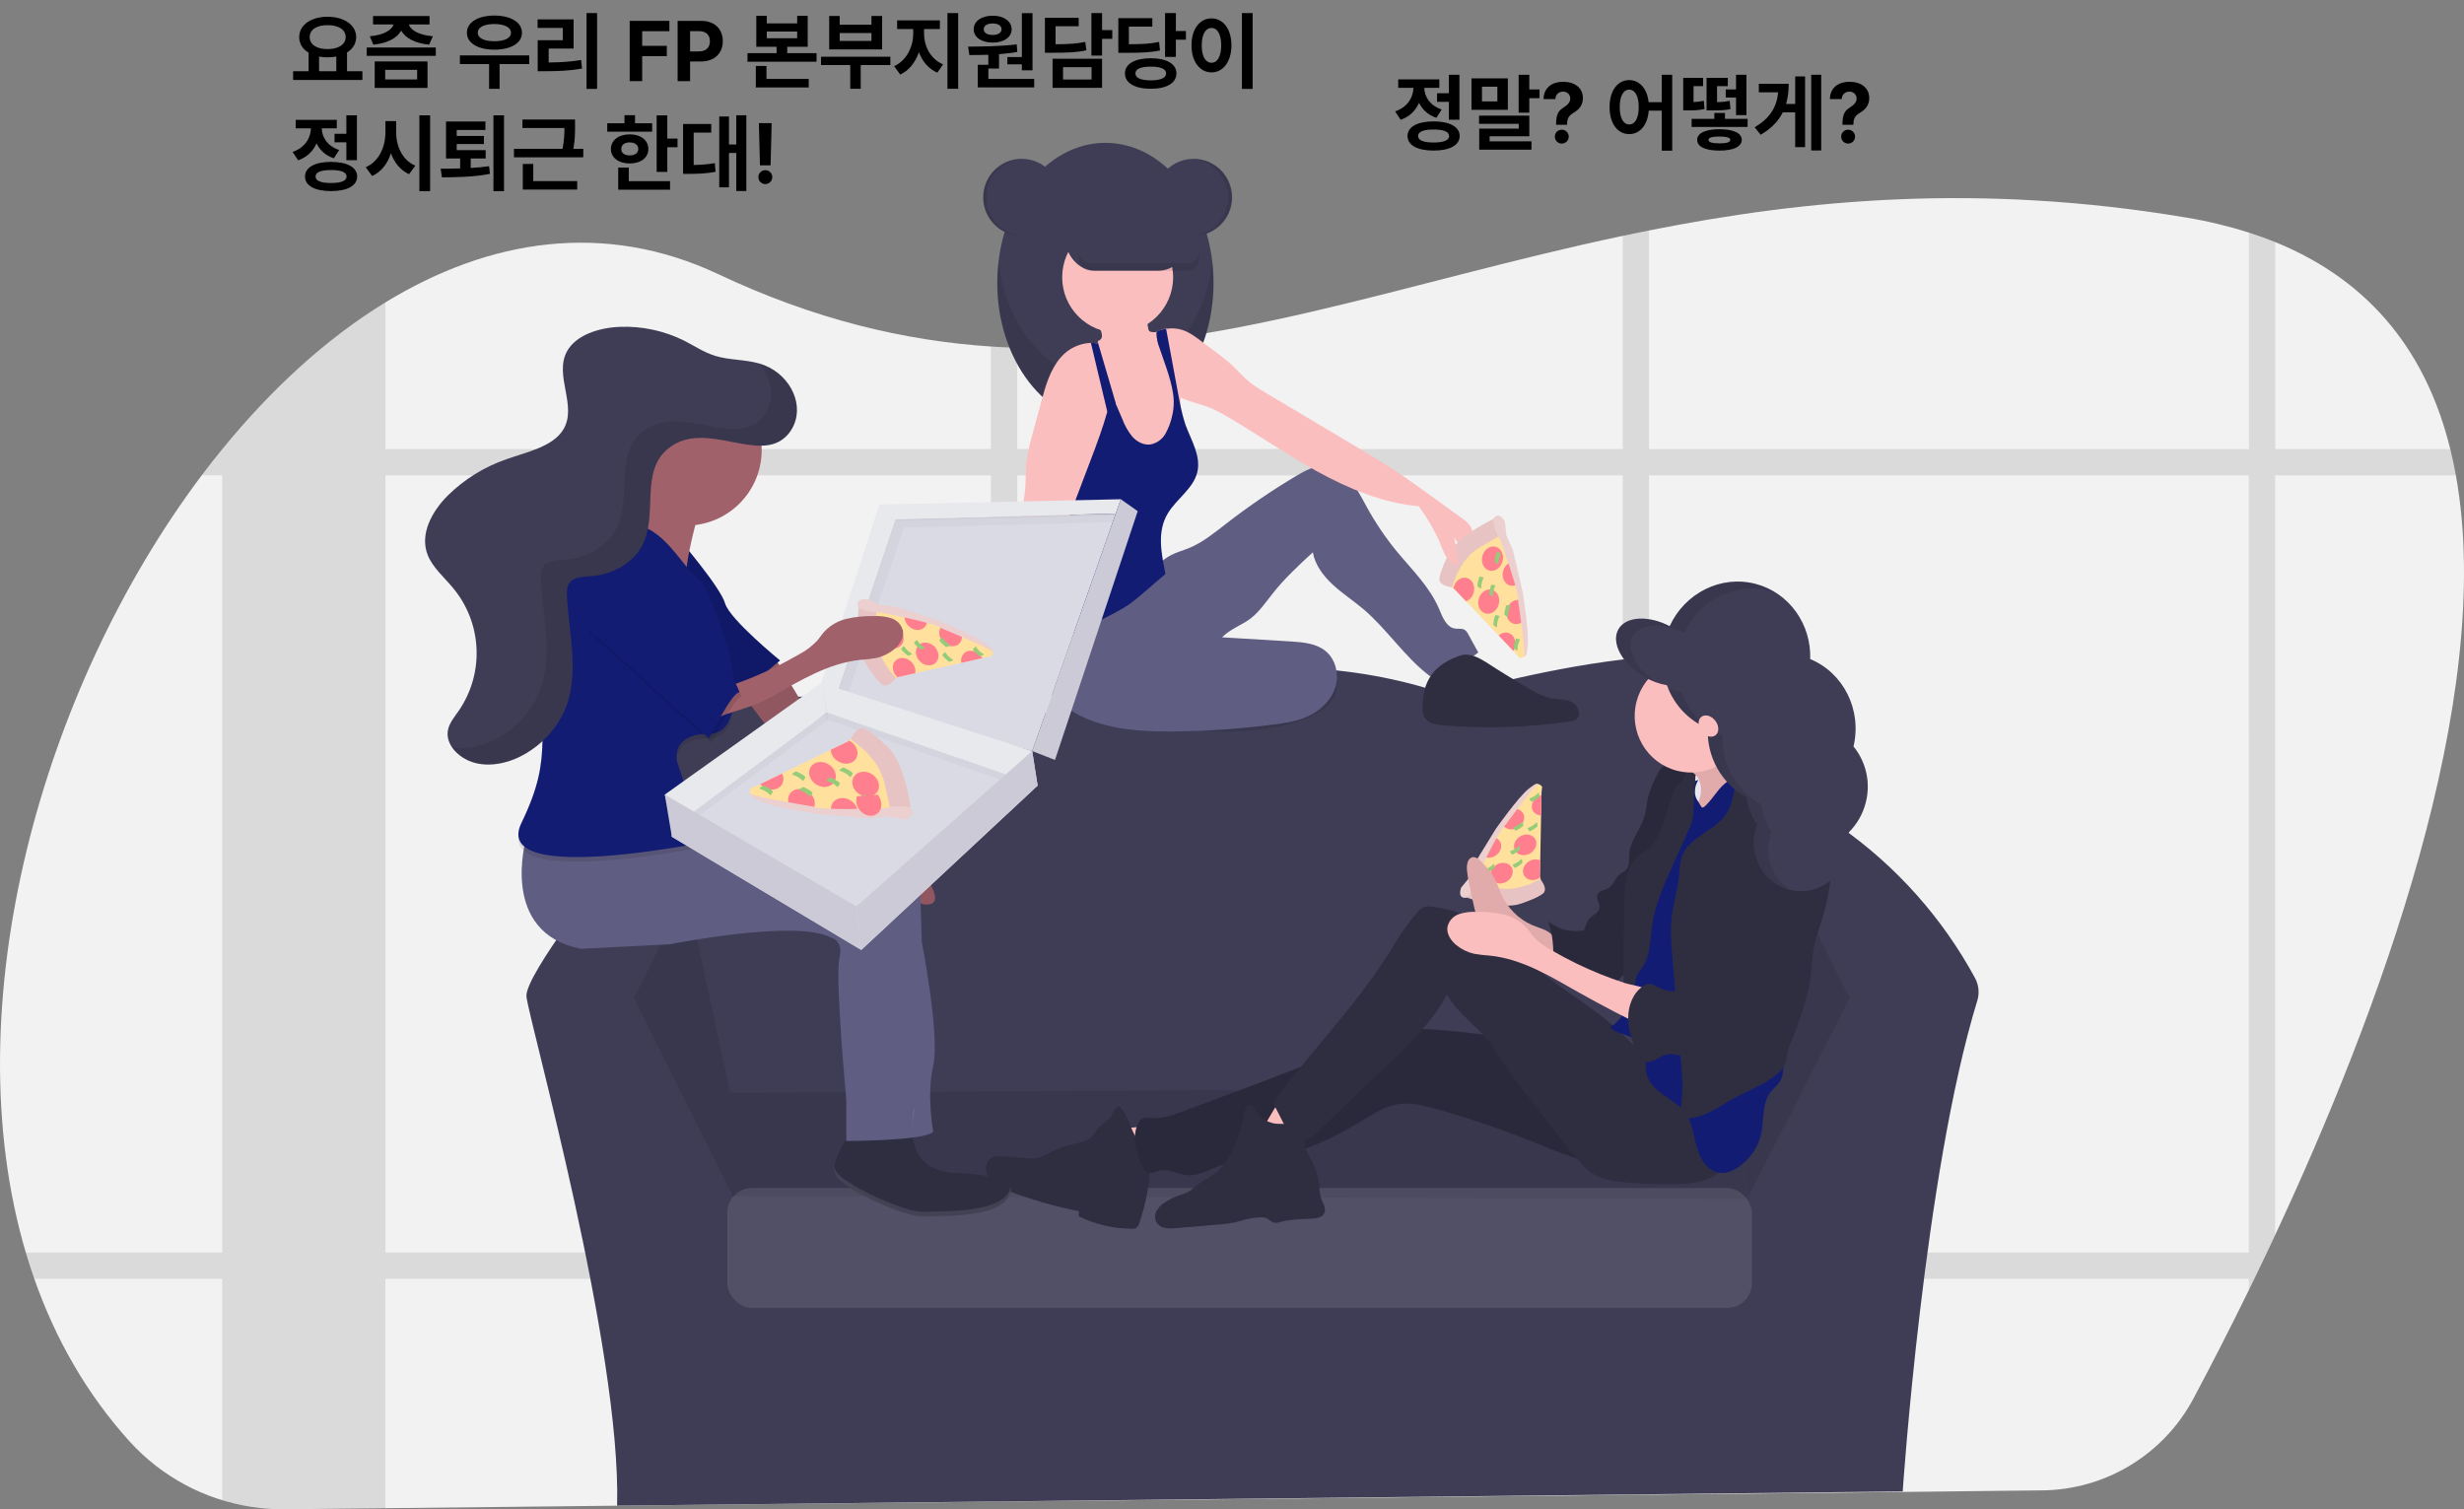 <?xml version="1.0" encoding="UTF-8"?><svg id="_이어_2" xmlns="http://www.w3.org/2000/svg" viewBox="0 0 1041.28 637.87"><rect x="0" y="0" width="1041.28" height="637.87" fill="#808080" stroke="none"/><defs><style>.cls-1{fill:#2f2e41;}.cls-2,.cls-3,.cls-4{fill:#fff;}.cls-5{fill:#e7c4c3;}.cls-6{fill:#eff0f4;}.cls-7{fill:#ff7f8e;}.cls-8{fill:#3f3d56;}.cls-9{fill:#fbbebe;}.cls-10{fill:#121c72;}.cls-11{fill:#94cc79;}.cls-12{fill:#ffe09c;}.cls-13{fill:#dadae5;}.cls-3,.cls-14,.cls-15,.cls-4{isolation:isolate;}.cls-3,.cls-16,.cls-15{opacity:.1;}.cls-17{fill:#cccad6;}.cls-14{opacity:.03;}.cls-18{fill:#605d82;}.cls-19{fill:#e8e8f0;}.cls-20{fill:none;}.cls-21{fill:#a0616a;}.cls-22{fill:#f2f2f2;}.cls-4{opacity:.2;}</style></defs><g id="_이어_1-2"><path class="cls-22" d="M961.47,521.9c-1.16,2.5-2.32,4.97-3.47,7.4-1.8,3.78-3.58,7.49-5.33,11.12-.78,1.61-1.56,3.19-2.32,4.77-8.6,17.57-16.63,33.11-23.45,45.89-12.6,23.6-37.06,38.45-63.81,38.73l-151.65,1.65h-1.6l-13,.14-11.12,.12-34.07,.39h-1.38l-17.36,.19h-.53l-107,1.16-95.51,1-11.11,.12-69,.75h-.11l-44.75,.48h-.48l-141.5,1.53-42.33,.46c-3.6,.04-7.21-.14-10.79-.54h0c-1.22-.14-2.44-.3-3.65-.49-19.74-3.05-37.84-12.77-51.29-27.54-18.21-20.12-31.46-43.42-40.36-68.81-1.29-3.66-2.49-7.37-3.6-11.12-30.81-104.19,6.75-238.55,74.35-328.44,2.83-3.76,5.71-7.43,8.64-11l.07-.08c20.79-25.52,44.1-46.84,68.93-62,44-26.91,92.75-34.49,140.7-11.9,40.57,19.12,78.45,28.11,115.17,30.55,3.71,.24,7.42,.42,11.11,.53,84.23,2.65,163.17-27.7,255.87-47.29,3.69-.78,7.39-1.55,11.12-2.28,66.13-13.16,139.49-20.1,226.73-5.51,9.06,1.48,18.01,3.62,26.76,6.4,3.85,1.24,7.55,2.57,11.12,4,41.64,16.94,64.35,48.24,74,87.46,.91,3.64,1.7,7.34,2.37,11.11,17.11,94.34-33,228.16-76.37,321.05Z"/><path class="cls-15" d="M497.01,529.3c-.4,3.74-1.03,7.45-1.87,11.12h93.7v-11.12h-91.83Zm-78.25,62.81l11.11-.09v-27.47c-3.81-.17-7.52-.34-11.11-.52v28.08Zm-232.92-62.81v11.12h198.5v-11.12H185.84ZM1035.52,189.75h-74V102.29c-3.57-1.45-7.27-2.79-11.12-4v91.5h-253.54V97.36c-3.73,.73-7.43,1.5-11.12,2.28v90.11h-255.87v-42.82c-3.69-.11-7.4-.29-11.11-.53v43.35H162.89v-62c-24.83,15.16-48.14,36.48-68.93,62h-.07v.08c-2.93,3.6-5.81,7.27-8.64,11h8.64v328.47H10.89c1.11,3.75,2.31,7.46,3.6,11.12H93.88v93.62c3.99,1.22,8.07,2.15,12.2,2.79,1.21,.19,2.43,.35,3.65,.49h0c3.58,.4,7.19,.58,10.79,.54l42.33-.46v-97h255.91v94.21l11.11-.12v-94.07h255.87v91.31l11.12-.12v-91.19h253.49v4.77c.76-1.58,1.54-3.16,2.32-4.77,1.75-3.63,3.53-7.33,5.33-11.12,1.15-2.43,2.31-4.9,3.47-7.4V200.9h76.42c-.67-3.79-1.46-7.51-2.37-11.15ZM162.89,529.3V200.86h255.87v328.44H162.89Zm267,0V200.86h255.85v328.44h-255.85Zm520.48,0h-253.51V200.86h253.49l.02,328.44Z"/><path class="cls-8" d="M834.72,413.44c-13.86-25.59-33.49-47.59-57.35-64.25-1.71-1.18-3.67-1.92-5.73-2.16,2.81-18.48,2.22-38.9-8.21-54.3-24.75-36.54-150.85,1.17-150.85,1.17-88.39-30.64-165,8.25-165,8.25,0,0-97.82-15.32-142.6-3.53-21.12,5.56-26.25,27.1-25.77,48.32h-.07c-3.79,0-7.38,1.72-9.75,4.68-11.91,14.88-47.89,60.71-46.91,69.56,1.18,10.61,40.07,148.49,38.31,215.08l543.29-6s9-134,31.51-207.35c.98-3.15,.66-6.55-.87-9.47Z"/><polygon class="cls-15" points="267.87 421.78 290.26 376.99 309.11 464.2 309.33 504.68 267.87 421.78"/><polygon class="cls-15" points="781.69 421.78 759.3 376.99 733.33 459.68 738.33 506.68 781.69 421.78"/><polygon class="cls-8" points="307.47 461.82 733.37 459.49 738.09 506.63 309.11 505.45 307.47 461.82"/><polygon class="cls-15" points="307.47 461.82 733.37 459.49 738.09 506.63 309.11 505.45 307.47 461.82"/><rect class="cls-3" x="307.33" y="502.04" width="433" height="50.68" rx="10.47" ry="10.47"/><path class="cls-12" d="M651.72,332.5s-1.44-2-3.14-.92c-.81,.53-4.62,5.33-8.36,10.21-1.84,2.39-3.67,4.8-5.12,6.72-1.79,2.36-3,4-3,4l-.72,1.35-4.37,8.17-4.11,7.68-1,3.62,13.88,4.72,15.8-4.31-.68-2.93-.12-.5,.13-6.74,.36-19,.17-8.55v-1l.28-2.52Z"/><path class="cls-5" d="M619.94,379.34s15,5.35,22.69,2.55c0,0,6.65-2.12,9.27-4.17,0,0,2.79-1.46-1-6.22,0,0-9.71,5.95-18.9,3.61l-9.19-2.35-2.87,6.58Z"/><ellipse class="cls-7" cx="634.57" cy="368.98" rx="4.91" ry="4.16" transform="translate(-99.48 371.46) rotate(-30.37)"/><ellipse class="cls-7" cx="644.54" cy="357.02" rx="4.91" ry="4.16" transform="translate(-92.06 374.86) rotate(-30.37)"/><path class="cls-7" d="M650.9,363.57c-1.53-.64-3.27-.5-4.68,.37-2.34,1.37-3.3,4.09-2.13,6.07s4,2.48,6.33,1.11c.16-.1,.32-.2,.47-.31l-.12-.5,.13-6.74Z"/><path class="cls-7" d="M633.93,355.64c-.56-.93-1.49-1.58-2.56-1.78l-4.37,8.17c1.55,.7,3.35,.58,4.8-.32,2.34-1.37,3.29-4.09,2.13-6.07Z"/><path class="cls-7" d="M643.65,343.67c-.73-1.17-2.02-1.89-3.41-1.88-1.84,2.39-3.67,4.8-5.12,6.72l.06,.12c1.16,2,4,2.47,6.34,1.1s3.27-4.08,2.13-6.06Z"/><path class="cls-7" d="M651.43,336.01c-.52,.13-1.01,.33-1.47,.6-2.34,1.37-3.29,4.09-2.13,6.07,.74,1.18,2.04,1.89,3.43,1.88l.17-8.55Z"/><path class="cls-11" d="M628.14,368.8l-.8-1.35c1.2-.36,2.3-.97,3.24-1.8,.06-.06,.11-.13,.16-.19,1-1.26,.79,1.36,.79,1.36,0,0-2.46,2.09-3.39,1.98Z"/><path class="cls-11" d="M639.94,366.71l-.8-1.36c1.2-.36,2.3-.97,3.24-1.8,0-.06,.11-.12,.16-.19,1-1.25,.79,1.36,.79,1.36,0,0-2.46,2.1-3.39,1.99Z"/><path class="cls-11" d="M638.86,361.11l-.8-1.36c1.2-.36,2.3-.97,3.24-1.79,.05-.07,.11-.13,.16-.19,1-1.26,.79,1.35,.79,1.35,0,0-2.46,2.08-3.39,1.99Z"/><path class="cls-11" d="M640.29,351.01l-.8-1.36c1.2-.36,2.3-.97,3.24-1.8,0-.06,.11-.12,.16-.19,1-1.26,.79,1.36,.79,1.36,0,0-2.46,2.09-3.39,1.99Z"/><path class="cls-11" d="M647.06,338.79l-.79-1.36c1.19-.36,2.3-.97,3.23-1.8,.06-.06,.11-.12,.16-.19,1-1.25,.8,1.36,.8,1.36,0,0-2.47,2.09-3.4,1.99Z"/><path class="cls-11" d="M646.3,351.26l-.8-1.36c1.2-.35,2.3-.97,3.24-1.79,0-.07,.11-.13,.16-.19,1-1.26,.79,1.35,.79,1.35,0,0-2.46,2.1-3.39,1.99Z"/><path class="cls-5" d="M617.48,375.11s-1.92,5,2.46,4.2c1.95-2.26,3.28-4.98,3.87-7.91,0,0,9.47-20.75,12.27-22.65,0,0,12.34-16.87,13.67-17.12,0,0,.43-1.64-3.88,1.83s-13.75,16.83-13.75,16.83l-9,14.67-2.12,5.85-3.52,4.3Z"/><path class="cls-4" d="M617.48,375.11s-1.92,5,2.46,4.2c1.95-2.26,3.28-4.98,3.87-7.91,0,0,9.47-20.75,12.27-22.65,0,0,12.34-16.87,13.67-17.12,0,0,.43-1.64-3.88,1.83s-13.75,16.83-13.75,16.83l-9,14.67-2.12,5.85-3.52,4.3Z"/><path class="cls-9" d="M468.73,476.68c1.65,5.42,3.68,10.72,6.08,15.86,6.89-1.44,13.66-3.37,20.27-5.78,.21-.07-3.79-5.3-4.21-5.73-1.63-1.8-3.57-3.29-5.73-4.4-2.11-.92-4.71-.22-7-.1-3.12,.16-6.26,.21-9.41,.15Z"/><path class="cls-1" d="M485.18,484.89c-3.44-1.08-5.54-4.55-6.94-7.89s-2.53-7-5.19-9.44c-1.03,.16-1.91,.82-2.34,1.76-.42,.94-.88,1.85-1.39,2.74-1.1,1.6-3,2.38-4.45,3.74s-2.26,3.43-3.77,4.8c-1.9,1.72-4.58,2.15-7.07,2.72-3.86,.88-7.58,2.25-11.08,4.1-1.29,.78-2.66,1.39-4.1,1.84-1.58,.31-3.2,.36-4.8,.16l-11-.78c-.98-.13-1.97-.09-2.94,.12-2.29,.83-3.72,3.11-3.5,5.53,.29,2.37,1.55,4.52,3.48,5.93,1.92,1.37,4.04,2.43,6.28,3.17,9.6,3.63,19.48,6.45,29.54,8.44v2.18c7,3.45,14.69,5.24,22.49,5.24,.58,.04,1.15-.06,1.68-.29,.72-.52,1.23-1.29,1.42-2.16,2.65-7.75,4.19-15.82,4.59-24,.2-2.07,.04-4.16-.47-6.17-.6-2,1.46-1.15-.45-1.93"/><path class="cls-1" d="M696.5,443.35c-32.67,2-65-7.61-97.66-8.63-4.07-.26-8.15,0-12.15,.78-4.2,.94-8.12,2.84-12,4.66-17.55,8.16-35.69,14.92-53.82,21.67l-20.82,7.76c-4.16,1.55-8.47,3.12-12.9,2.85-2-.12-4.43-.42-5.54,1.23-3.39,5-1.79,12.39,.45,18,.72,1.82,2,3.8,3.9,4,1.37,.14,2.65-.65,4-1,3.79-1,7.57,1.54,11.47,1.95,4.82,.51,9.29-2.23,13.84-3.91,7.54-2.79,15.79-2.7,23.72-4,13.3-2.22,25.62-8.39,37.14-15.42,4.38-2.68,8.82-5.55,13.86-6.53,5.79-1.13,11.74,.36,17.43,2,13.54,3.83,26.87,8.37,39.94,13.6,6.88,2.76,13.72,5.71,20.88,7.62,15.49,4.07,31.87,3.12,46.78-2.73,5.22-2.07,10.91-5.72,11.21-11.36,.17-3.22-2.33-6-4-8.8-1.06-1.77-2.13-3.53-3.3-5.23-5.67-8.26-12.51-19.1-22.43-18.51Z"/><path class="cls-15" d="M696.5,443.35c-32.67,2-65-7.61-97.66-8.63-4.07-.26-8.15,0-12.15,.78-4.2,.94-8.12,2.84-12,4.66-17.55,8.16-35.69,14.92-53.82,21.67l-20.82,7.76c-4.16,1.55-8.47,3.12-12.9,2.85-2-.12-4.43-.42-5.54,1.23-3.39,5-1.79,12.39,.45,18,.72,1.82,2,3.8,3.9,4,1.37,.14,2.65-.65,4-1,3.79-1,7.57,1.54,11.47,1.95,4.82,.51,9.29-2.23,13.84-3.91,7.54-2.79,15.79-2.7,23.72-4,13.3-2.22,25.62-8.39,37.14-15.42,4.38-2.68,8.82-5.55,13.86-6.53,5.79-1.13,11.74,.36,17.43,2,13.54,3.83,26.87,8.37,39.94,13.6,6.88,2.76,13.72,5.71,20.88,7.62,15.49,4.07,31.87,3.12,46.78-2.73,5.22-2.07,10.91-5.72,11.21-11.36,.17-3.22-2.33-6-4-8.8-1.06-1.77-2.13-3.53-3.3-5.23-5.67-8.26-12.51-19.1-22.43-18.51Z"/><path class="cls-9" d="M531.45,478.27c5.11,1.74,10.27,3.34,15.48,4.81,2.91-4.78,8.36-8.11,9.6-13.57,.2-.47-.01-1.02-.49-1.22-.03-.01-.07-.03-.1-.04-3.72-2.06-7.86-3.28-12.11-3.55-3.36-.21-4.89,3.29-6.42,5.76-.61,.99-4.59,8.28-5.96,7.81Z"/><path class="cls-1" d="M538.65,474.78c-3.09-.52-5.81-2.31-7.52-4.94-.72-1.26-1.49-3-2.93-2.87s-2,1.69-2.26,3c-.97,4.96-2.38,9.82-4.21,14.53-1.84,4.72-4.96,8.83-9,11.88-1.9,1.31-4,2.3-5.86,3.68-1.67,1.23-3.12,2.79-5,3.74-1.23,.57-2.5,1.04-3.8,1.42-1.91,.67-3.73,1.56-5.44,2.65-1.5,.87-2.77,2.08-3.7,3.54-.96,1.5-1.07,3.39-.31,5,.8,1.31,2.12,2.21,3.63,2.48,1.49,.26,3.01,.3,4.51,.12,5.95-.44,11.9-1,17.85-1.5,2.51-.15,5.01-.49,7.48-1,1.31-.32,2.58-.73,3.88-1.07,2.23-.57,4.5-.91,6.8-1,.67-.05,1.35,0,2,.18,1.38,.45,2.35,1.82,3.78,2.1,.91,.09,1.83-.04,2.69-.36,4.28-1.17,8.79-1.14,13.22-1.38,2-.1,4.24-.47,5.14-2.22,1.12-2.18-.74-4.62-1.47-7-.37-1.5-.58-3.03-.62-4.57-.34-3.8-1.45-7.5-3.28-10.85-1.51-2.78-3.58-5.86-2.52-8.85,.36-1,1.08-2,1-3-.34-4.79-11.35-3.14-14.06-3.71Z"/><path class="cls-9" d="M647.51,390.94c-5.78-2.55-10.41-7.16-13-12.93-.55-1.24-1-2.53-1.52-3.78-1.72-4.16-4.38-7.86-7.78-10.81-.74-.81-1.79-1.25-2.89-1.22-1.06,.32-1.87,1.19-2.12,2.28-.3,1.14-.37,2.32-.22,3.49,.29,2.75,.77,5.47,1.42,8.16l1.58,7.21c.19,1.11,.53,2.19,1,3.22,.68,1.22,1.58,2.29,2.65,3.18,1.45,1.34,2.92,2.63,4.41,3.89,2.08,1.99,4.78,3.19,7.65,3.4,6.48,1.2,13.08,2.94,18.56,7.17-.07,0,0-4.84-.12-5.39-.25-1.45-.45-2.89-1.39-3.87-2.15-2.2-5.64-2.83-8.23-4Z"/><path class="cls-15" d="M647.51,390.94c-5.78-2.55-10.41-7.16-13-12.93-.55-1.24-1-2.53-1.52-3.78-1.72-4.16-4.38-7.86-7.78-10.81-.74-.81-1.79-1.25-2.89-1.22-1.06,.32-1.87,1.19-2.12,2.28-.3,1.14-.37,2.32-.22,3.49,.29,2.75,.77,5.47,1.42,8.16l1.58,7.21c.19,1.11,.53,2.19,1,3.22,.68,1.22,1.58,2.29,2.65,3.18,1.45,1.34,2.92,2.63,4.41,3.89,2.08,1.99,4.78,3.19,7.65,3.4,6.48,1.2,13.08,2.94,18.56,7.17-.07,0,0-4.84-.12-5.39-.25-1.45-.45-2.89-1.39-3.87-2.15-2.2-5.64-2.83-8.23-4Z"/><ellipse class="cls-1" cx="714.04" cy="327.74" rx="7.95" ry="7.99"/><path class="cls-1" d="M709.12,322.91c-2.15-.24-4.55-.41-6.28,.91-.92,.81-1.65,1.8-2.15,2.92-1.78,3.06-3.17,6.33-4.13,9.73-.71,2.92-.83,6-1.71,8.84-1.63,5.32-5.8,9.81-6.28,15.36-.21,2.48,.21,5.39-1.61,7.09-.44,.37-.92,.71-1.42,1-1.26,.84-2.32,1.94-3.13,3.22-.55,1.15-1.3,2.19-2.22,3.07-1.62,1.2-4.3,1.07-5.1,2.93s1.26,4,.78,6c-.39,1.64-2.22,2.39-3.48,3.51-1.62,1.43-2.36,3.58-3,5.64-5.38,1.02-10.93-.37-15.2-3.79,2.21,5.46,2.26,11.49,2.36,17.39,0,1.91,0,4.06-1.4,5.39,6.33,.14,12.5,1.85,18.67,3.25,2.7,.61,5.63,1.14,8.14,0,1.42-.76,2.68-1.78,3.73-3,3.36-3.41,6.88-7.12,7.7-11.85,.46-2.64,0-5.36,.14-8,.31-3.32,.98-6.59,2-9.76,1.78-6.58,2.97-13.29,3.57-20.08,.36-4.18,4-7.55,5.88-11.3,3.6-7.06,7.27-14.42,7.54-22.35,.13-2.62-.77-5.83-3.4-6.12Z"/><path class="cls-15" d="M709.12,322.91c-2.15-.24-4.55-.41-6.28,.91-.92,.81-1.65,1.8-2.15,2.92-1.78,3.06-3.17,6.33-4.13,9.73-.71,2.92-.83,6-1.71,8.84-1.63,5.32-5.8,9.81-6.28,15.36-.21,2.48,.21,5.39-1.61,7.09-.44,.37-.92,.71-1.42,1-1.26,.84-2.32,1.94-3.13,3.22-.55,1.15-1.3,2.19-2.22,3.07-1.62,1.2-4.3,1.07-5.1,2.93s1.26,4,.78,6c-.39,1.64-2.22,2.39-3.48,3.51-1.62,1.43-2.36,3.58-3,5.64-5.38,1.02-10.93-.37-15.2-3.79,2.21,5.46,2.26,11.49,2.36,17.39,0,1.91,0,4.06-1.4,5.39,6.33,.14,12.5,1.85,18.67,3.25,2.7,.61,5.63,1.14,8.14,0,1.42-.76,2.68-1.78,3.73-3,3.36-3.41,6.88-7.12,7.7-11.85,.46-2.64,0-5.36,.14-8,.31-3.32,.98-6.59,2-9.76,1.78-6.58,2.97-13.29,3.57-20.08,.36-4.18,4-7.55,5.88-11.3,3.6-7.06,7.27-14.42,7.54-22.35,.13-2.62-.77-5.83-3.4-6.12Z"/><path class="cls-1" d="M701.65,450.23c-6.8-3.24-11.78-9.27-17.28-14.44-10.5-9.86-23.35-16.84-34.39-26.09-7.32-6.12-13.86-13.26-21.9-18.39-7.08-4.5-15.09-7.3-23.43-8.2-.96-.17-1.94-.12-2.87,.14-1.05,.47-1.97,1.19-2.67,2.11-3.56,4.02-6.73,8.37-9.46,13-14,23.75-33.88,43.75-50.35,65.82-1.08,1.09-1.16,2.81-.2,4l3.35,6.56c1.87,3.68,4.88,8,8.92,7.23,1.85-.34,3.32-1.7,4.68-3l15-14.37,15.77-15.08c9.24-8.83,18.63-17.87,24.66-29.16,4.7,8.16,13.06,13.5,18.79,21,2.18,2.84,4,6,5.9,9,3.12,4.82,6.67,9.35,10.21,13.87l18.09,23.09c2.46,3.14,5,6.36,8.37,8.49,4.29,2.71,9.5,3.43,14.54,3.88,6.8,.61,13.62,.85,20.44,.74,5.2-.09,10.56-.43,15.23-2.74s8.5-7,8.26-12.28c-.29-2.71-1.18-5.33-2.61-7.65-6.42-11.9-14.87-21.75-27.05-27.53Z"/><ellipse class="cls-19" cx="718.93" cy="333.27" rx="6.11" ry="6.15"/><path class="cls-9" d="M717.58,328.65c1.37,2.74,1.61,5.91,.67,8.82-.95,2.87-2.27,5.61-3.93,8.14-1.43,2.61-3.14,5.05-5.11,7.29,9.43,.46,18.58-3.24,26.9-7.73,6.7-3.6,13.38-8.06,17-14.8-2.15,.52-4.42,.1-6.25-1.15-1.8-1.25-3.4-2.76-4.78-4.46l-4.74-5.33c-1.11-1.16-2.09-2.44-2.91-3.82-1.03-1.89-1.46-4.04-1.25-6.18-1.88,1.97-3.99,3.72-6.27,5.2-3.38,2.2-7.11,3.8-10.5,6-1.2,.77-3.88,2-3.19,3.59s3.43,2.75,4.36,4.43Z"/><path class="cls-15" d="M717.58,328.65c1.37,2.74,1.61,5.91,.67,8.82-.95,2.87-2.27,5.61-3.93,8.14-1.43,2.61-3.14,5.05-5.11,7.29,9.43,.46,18.58-3.24,26.9-7.73,6.7-3.6,13.38-8.06,17-14.8-2.15,.52-4.42,.1-6.25-1.15-1.8-1.25-3.4-2.76-4.78-4.46l-4.74-5.33c-1.11-1.16-2.09-2.44-2.91-3.82-1.03-1.89-1.46-4.04-1.25-6.18-1.88,1.97-3.99,3.72-6.27,5.2-3.38,2.2-7.11,3.8-10.5,6-1.2,.77-3.88,2-3.19,3.59s3.43,2.75,4.36,4.43Z"/><path class="cls-10" d="M717.71,329.58c-1.77,3-2.15,6.5,0,9.22,.27,.34,1.26,2.44,1.69,2.46,.42-.04,.8-.24,1.08-.55,2.29-2.09,4-4.76,6-7.13s4.55-4.52,7.61-5c3.69-.57,7.26,1.38,10.49,3.27,1.4,.68,2.63,1.69,3.58,2.93,.68,1.23,1.08,2.6,1.18,4,1.11,8.41,1.09,16.93,1.06,25.41,0,6.14,0,12.31-1.2,18.33-.6,3.12-1.5,6.17-1.93,9.31-.31,2.77-.43,5.56-.37,8.35v11.68c-.08,2.14,.07,4.29,.45,6.4,.55,2.56,1.76,4.92,2.57,7.41,.84,2.86,1.41,5.79,1.71,8.76l1.6,12.09c.5,3.81,.87,8-1.43,11-1,1.38-2.41,2.49-3.46,3.87-4,5.14-2.69,12.49-4.34,18.78-1.3,4.6-3.97,8.7-7.66,11.75-2.83,2.4-6.48,4.28-10.11,3.61-4.91-.91-7.86-6-9.2-10.87s-1.82-10.1-4.72-14.18c-2.37-3.34-6-5.44-9.36-7.82s-6.56-5.45-7.28-9.49c-.32-1.76-.12-3.57-.31-5.35-.53-4.6-3.53-8.53-7.82-10.27-2.51-1-5.61-1.33-7-3.63,3.66-2.06,6.08-5.87,7.36-9.88s1.54-8.27,1.79-12.47l.84-14.05c.37-6.28,.54-12.5,3.31-18.14,1.23-2.53,2.77-4.89,4.06-7.38,1.7-3.5,3.16-7.12,4.35-10.83,2-5.76,4-11.52,5.8-17.35,.72-2.82,1.78-5.53,3.18-8.08,1.42-2.44,3.64-5.63,6.48-6.16Z"/><path class="cls-1" d="M686.51,420.86l3.72,.13,.79-5.61c.1-1.13,.36-2.23,.78-3.28,.62-1.11,1.33-2.15,2.14-3.13,3.66-5.17,3.39-12,4.3-18.31,1.21-8.38,4.71-16.22,8.17-23.93l7.24-16.09c1.43-2.73,2.12-5.8,2-8.88,.07-2.49,.8-11.53,.87-14,0-.92-2-.41-2.45-1.23-.9-1.79-2.14,3.06-3.83,4.12s-2.63,3-3.34,4.86c-1.56,4.05-2.51,8.31-4,12.4s-3.47,8.11-6.74,11c-1.48,1.3-3.18,2.32-4.58,3.71-4.49,4.44-4.93,11.45-5.09,17.78-.08,3.71-.84,40.46,.02,40.46Z"/><path class="cls-1" d="M740.03,322.87c-3.61,1.42-5.59,5.34-6.6,9.1s-1.43,7.78-3.37,11.15c-4.54,7.89-16.1,10.19-19.29,18.72-1,2.79-1,5.85-1.29,8.82-.58,6.11-2.59,12-3.18,18.12-.31,4.75-.2,9.51,.33,14.24l4,48.19c.59,7,.57,14.43-1.21,21.19,4.09,.79,8.35-.27,12.14-2s7.26-4.11,10.91-6.12c6.28-3.47,13.21-5.92,18.71-10.54,1-.78,1.85-1.72,2.52-2.79,1.1-1.9,1.2-4.21,1.72-6.35,.47-1.71,1.08-3.38,1.81-5,2.01-4.86,3.77-9.82,5.26-14.86,1.02-3.34,1.83-6.75,2.41-10.2,.44-2.74,.68-5.52,.92-8.29,.29-4.34,1.15-8.62,2.56-12.74,3.51-9.81,5.51-20.1,5.91-30.52,.11-1.5,0-3.02-.31-4.49-.62-1.79-1.44-3.5-2.44-5.1-1.68-3.16-2.69-6.64-4.27-9.86-3.58-7.25-9.91-12.76-16.53-17.37-3.22-2.25-7.02-4.74-10.71-3.3Z"/><path class="cls-9" d="M655.56,401.49c-2.87-1.51-5.47-3.48-7.69-5.85-1-1.18-1.84-2.51-2.87-3.67-2.6-2.77-5.97-4.7-9.68-5.52-3.68-.81-7.44-1.17-11.21-1.09-2.52-.16-5.05,.14-7.46,.9-2.45,.8-4.32,2.81-4.94,5.31-.55,3,1.41,5.91,3.76,7.84,2.19,1.79,4.76,3.04,7.52,3.65,2.25,.39,4.51,.65,6.79,.79,13.38,1.4,25.32,8.68,37,15.31,10.3,5.83,20.8,11.28,31.49,16.34,.42-3.21,.6-6.44,.53-9.67-.06-2.41-.18-6.09-2.46-7.51-2.65-1.65-7-2-10-3-6.89-2.26-13.62-4.98-20.15-8.15-3.61-1.77-7.15-3.66-10.63-5.68Z"/><ellipse class="cls-9" cx="714.67" cy="302.49" rx="23.97" ry="23.84" transform="translate(240.4 916.76) rotate(-75.27)"/><path class="cls-1" d="M746.85,350.05c-2.13,2.48-3.2,5.68-4.63,8.62-2.94,6.06-7.56,11.26-9.87,17.6-2.44,6.68-2.36,14.62-7.14,19.87-.83,.91-1.83,1.79-2.07,3-.03,.73-.12,1.47-.25,2.19-.68,1.9-3.8,2-4.38,3.94-.17,.57-.08,1.19-.29,1.75-.48,1.25-2.13,1.44-3.24,2.2-2.32,1.57-1.85,5.21-3.5,7.48-1.48,1.73-3.77,2.53-6,2.08-2.17-.44-4.25-1.22-6.18-2.31-.68-.38-1.44-.62-2.22-.69-.92,.03-1.82,.33-2.57,.87-4.4,2.8-6.47,8.35-6.44,13.59s1.83,10.28,3.67,15.18c.25,.83,.67,1.59,1.22,2.26,1.46,1.54,4,1.3,5.94,.44s3.7-2.21,5.78-2.59c3.69-.67,7.3,1.87,11,1.66,2.74-.16,5.17-1.75,7.44-3.29,3.64-2.46,7.34-5,10-8.48,1.64-2.14,2.84-4.57,4.27-6.86,1.83-2.79,3.83-5.46,6-8l13.74-16.82c1.38-1.59,2.62-3.3,3.7-5.11,1.25-2.44,2.22-5.02,2.88-7.68,1.31-4.49,2.63-9,2.85-13.69,.08-3.85-.26-7.69-1-11.47-.47-3.76-1.48-7.44-3-10.92-2.83-6.24-10.1-11.37-15.71-4.82Z"/><path class="cls-8" d="M788.41,339.35c2.23-8.33,.33-17.22-5.12-23.9,3.65-15.57-4.3-31.16-18.3-36.93,.5-14.6-8.75-28-23-31.76-14.81-3.89-30,3.93-36.39,17.83-9-4.67-18.52-4.17-21.66,1.32-3.28,5.74,1.65,14.77,11,20.16,2.95,1.72,6.17,2.92,9.53,3.53,2.92,8.25,9.18,14.88,17.25,18.26-.5,12.04,5.85,23.33,16.4,29.15,.57,4.1,2.08,8.02,4.43,11.43-.28,.72-.51,1.45-.7,2.19-2.94,11.15,3.42,22.49,14.19,25.32s21.89-3.91,24.82-15.06c.79-2.97,.92-6.08,.4-9.11,3.46-3.43,5.93-7.72,7.15-12.43Z"/><path class="cls-15" d="M690.11,268.81c3.14-5.49,12.65-6,21.66-1.32,6.37-13.9,21.58-21.73,36.39-17.83,.67,.17,1.33,.38,2,.6-2.53-1.56-5.28-2.74-8.16-3.5-14.81-3.89-30,3.93-36.39,17.83-9-4.67-18.52-4.17-21.66,1.32-3.28,5.74,1.65,14.77,11,20.16,1.75,1.01,3.6,1.85,5.52,2.5-8.94-5.46-13.56-14.16-10.36-19.76Z"/><path class="cls-15" d="M748.03,353.53c.19-.74,.42-1.47,.7-2.19-2.35-3.42-3.86-7.33-4.43-11.44-10.55-5.82-16.9-17.1-16.4-29.14-8.07-3.38-14.33-10.01-17.25-18.26-1.96-.35-3.87-.91-5.71-1.67,3.09,7.69,9.13,13.81,16.77,17-.5,12.04,5.85,23.33,16.4,29.15,.57,4.1,2.08,8.02,4.43,11.43-.28,.72-.51,1.45-.7,2.19-2.93,11.11,3.38,22.41,14.09,25.29-7.03-5.08-10.18-13.99-7.9-22.36Z"/><ellipse class="cls-9" cx="721.98" cy="306.83" rx="3.67" ry="4.91" transform="translate(-38.54 499.2) rotate(-37.22)"/><circle class="cls-8" cx="431.79" cy="83.41" r="16.29"/><ellipse class="cls-8" cx="467.14" cy="119.56" rx="45.69" ry="59.2"/><path class="cls-15" d="M467.14,160.88c-22.89,0-41.85-21.81-45.18-50.26-.35,2.97-.52,5.95-.52,8.94,0,32.69,20.46,59.2,45.7,59.2s45.69-26.51,45.69-59.2c0-2.99-.17-5.97-.52-8.94-3.32,28.49-22.28,50.26-45.17,50.26Z"/><path class="cls-8" d="M564.5,292.94c-1,4-5.21,7.26-9.89,9.51-9.86,4.75-22,6.16-33.79,6.64-3,.18-6.01,.13-9-.17-6.17-.73-11.89-3.36-15.46-7.11-.51-.41-.86-.98-1-1.62,.05-.77,.41-1.5,1-2,6.29-6.86,16.77-11.08,27.29-14.08,8-2.31,21.94-8.29,30.67-7.48,8.48,.73,11.42,11.21,10.18,16.31Z"/><path class="cls-15" d="M564.5,292.94c-1,4-5.21,7.26-9.89,9.51-9.86,4.75-22,6.16-33.79,6.64-3,.18-6.01,.13-9-.17-6.17-.73-11.89-3.36-15.46-7.11-.51-.41-.86-.98-1-1.62,.05-.77,.41-1.5,1-2,6.29-6.86,16.77-11.08,27.29-14.08,8-2.31,21.94-8.29,30.67-7.48,8.48,.73,11.42,11.21,10.18,16.31Z"/><path class="cls-18" d="M439.24,262.8c-3,5.88-3.54,12.72-1.51,19,2.07,6.25,5.95,11.74,11.15,15.78,12.77,10.25,30.29,11.66,46.62,11.53,14.32-.13,28.62-1.11,42.82-2.94,4.73-.61,9.51-1.33,13.89-3.22,5.33-2.31,10-6.54,11.91-12s.56-12.22-4-15.88c-4-3.22-9.43-3.66-14.52-4l-29.15-1.75c2.88-2.92,6.71-4.57,10.22-6.68,4.65-2.82,7.74-7.54,11.13-11.79,5-6.36,11-11.92,17-17.45,1,5.44,4.39,9.91,8.44,13.67s8.72,6.78,12.94,10.35c10.2,8.66,17.54,20.42,28.27,28.42,7.38-1.94,14.28-5.39,20.27-10.12l-4.17-7.55c-.34-.79-.88-1.48-1.57-2-1.19-.72-2.71-.35-4.08-.55-3.66-.55-5.26-4.78-6.7-8.19-3.94-9.38-11.5-16.65-18-24.51-4.74-5.79-8.94-12.01-12.55-18.57-2.17-3.91-4.15-8-7.1-11.37s-7.06-6-11.54-6c-4,0-7.6,2-11,4-10.36,6.15-20.32,12.94-29.84,20.33-5,3.86-9.93,7.95-15.77,10.32-2.46,1-5,1.68-7.41,2.89-4.13,2.13-7.27,5.73-10.65,8.92-12.04,11.39-28.53,18.77-45.1,19.36Z"/><path class="cls-9" d="M500.2,181.7c-.13,3.49-.87,6.92-2.19,10.15-1.35,3.24-3.99,5.78-7.28,7-2.32,.62-4.75,.7-7.1,.23-2.06-.22-4.04-.91-5.79-2-2.73-1.88-4.09-5.23-4.59-8.51s-.27-6.63-.59-9.93c-.31-2.67-.82-5.31-1.52-7.9-.21-.86-.43-1.72-.65-2.58s-.41-1.72-.6-2.58-.34-1.61-.48-2.43-.22-1.38-.29-2.07c-.06-2.06-.4-4.11-1-6.08-.57-1.28-1.28-2.49-2.13-3.6-.36-.52-.71-1-1-1.57-.93-1.39-1.36-3.06-1.23-4.73,.04-.26,.1-.51,.19-.76,.03-.1,.07-.19,.11-.28,.72-.2,1.3-.74,1.55-1.45,.14-.75,.07-1.53-.19-2.25-.29-1.01-.7-1.97-1.21-2.89-.33-.6-1.46-1.69-1.47-2.38,0-1.39,2.7-2.51,3.8-3.06,3.36-1.69,7.11-2.44,10.86-2.2,2.4,.16,5,.9,6.33,2.92,1.2,1.81,1,4.16,1.55,6.27,.05,.31,.17,.6,.37,.84,.26,.24,.59,.39,.94,.43,.59,.12,1.19,.14,1.78,.07h0c.16,0,.32-.03,.47-.07,.92-.17,1.8-.55,2.56-1.1,.5-.14,1-.24,1.49-.33h.06c2,6.28,2.25,13,3.88,19.42,.81,3.18,2,6.32,2.13,9.6v.43c0,1.06-.06,2.12,0,3.17,.02,.47,.07,.94,.16,1.4,.18,.74,.4,1.48,.66,2.2h0c.07,.23,.14,.46,.2,.7,.05,.17,.09,.34,.12,.51h0c.29,1.79,.33,3.61,.1,5.41Z"/><circle class="cls-9" cx="472.32" cy="117.18" r="23.44"/><path class="cls-9" d="M621.15,244.9c-.68-6.39-2.96-12.51-6.61-17.79l1.83,10.85c-1.55,.44-3.22-.07-4.25-1.31-.99-1.23-1.74-2.64-2.23-4.14-2.66-6.61-6.15-12.86-10.37-18.6-14.92-1.25-29.68-7.43-42.8-14.65s-25.41-15.85-38.37-23.36c-2.25-1.36-4.59-2.55-7-3.58-4.05-1.62-8.6-2.46-12.44-4.37l-.77-.41c-.87-.47-1.69-1.02-2.46-1.64-.41-.34-.8-.7-1.17-1.09-1.92-2.23-3.44-4.77-4.5-7.51-2.06-4.56-2.8-10.07-4.85-14.63,.95-.88,2.01-1.63,3.15-2.23h0l.5-.25c.81-.38,1.66-.69,2.53-.92,.5-.14,1-.24,1.49-.33h.06c2.32-.37,4.7-.19,6.94,.55,3.26,1.11,6,3.31,8.76,5.4,4.35,3.29,8.87,6.39,12.82,10.16,2.26,2.17,4.33,4.55,6.76,6.52,2.03,1.56,4.16,2.98,6.39,4.24l39.54,23.55c4.46,2.65,8.93,5.31,13.29,8.13,6.63,4.27,13,8.9,19.4,13.53l11.29,8.18c1.24,.8,2.32,1.82,3.2,3,.77,1.33,1.25,2.8,1.41,4.33,.94,6.16,.41,12.45-1.54,18.37Z"/><path class="cls-10" d="M506.02,199.33c-1.59,7.09-8.75,11.38-12.5,17.61-4.66,7.73-2.76,16.72-1,25.58l-9.59,8.26c-1.76,1.51-3.53,3-5.42,4.37-2.77,1.86-5.67,3.53-8.67,5l-8.48,4.36c-2.63,1.48-5.42,2.66-8.31,3.52-5.58,1.43-11.5,.43-17-1.22-.65-.17-1.28-.43-1.86-.76-.34-.21-.64-.48-.88-.8-.55-.97-.75-2.11-.56-3.21,.56-9.28,2.83-18.37,5.09-27.39,1.19-5.42,2.8-10.73,4.81-15.9,1.98-4.42,4.27-8.71,6.83-12.82,3-5.07,6-10.18,10-14.53,1.71-1.88,3.62-3.66,4.64-6,1.41-3.22,.86-6.91,1.15-10.41,.22-2.63,.91-5.21,2.06-7.59h0c.61-1.28,1.35-2.5,2.2-3.64,.39,.9,.77,1.8,1.16,2.69l.75,1.76c.33,.75,.65,1.51,1,2.26,.93,2.15,1.86,4.3,2.78,6.45,.99,2.71,2.41,5.25,4.21,7.51,1.91,2.16,4.72,3.73,7.58,3.42,2.72-.45,5.09-2.11,6.46-4.5,1.34-2.37,2.31-4.93,2.87-7.59,.79-3.24,.9-6.61,.32-9.89-1-6.33-3.65-12.79-5.6-18.67-.8-1.96-1.26-4.04-1.36-6.15,0-.24,.02-.48,.07-.71v-.18c.81-.38,1.66-.69,2.53-.92,.5-.14,1-.24,1.49-.33,1.72,9.33,3.44,18.65,5.17,27.94,0,.22,.09,.44,.13,.66,.24,1.34,.49,2.67,.77,4s.52,2.41,.82,3.6h0c.1,.4,.21,.81,.32,1.21h0c.31,1.1,.65,2.18,1,3.26,2.44,6.53,6.51,13.04,5.02,19.75Z"/><path class="cls-1" d="M601.16,299c-.09,1.38,.18,2.75,.77,4,1.46,2.68,5,3.29,8,3.54,17.79,1.47,35.7,.92,53.37-1.62,.96-.07,1.89-.36,2.72-.85,2.51-1.76,1-6.05-1.78-7.43s-6-1-9-1.63c-2.99-.76-5.84-1.99-8.44-3.66-6.1-3.51-12.1-7.17-18-11-3.53-2.27-7.7-4.69-11.67-3.34-10.79,3.64-16.05,10.38-15.97,21.99Z"/><path class="cls-9" d="M469.98,165.11h0l-.09,.49-.15,.82c-.49,2.52-1.1,5-1.79,7.53-1.91,6.89-4.46,13.68-7,20.36l-20.41,53.8c-1.72,4.52-3.43,9-5.38,13.46-.65,1.47-1.32,3-2,4.46-2.39,5.37-4.69,10.92-5.45,16.65-.5,3.79-1,7.66-.25,11.41s3,7.42,6.61,8.8c1.74,.68,4.23,1.59,3.75,3.4-.25,1-1.38,1.48-2.4,1.64-2.71,.44-5.47-.36-7.53-2.17-1.9-1.68-3.37-4.31-5.9-4.59-1.75-.19-3.36,.86-5,1.59-6.55,3-14.17,.9-21.05-1.23,.54-2.78,3.34-4.62,6.11-5.17s5.65-.17,8.49-.24c.91,.05,1.81-.19,2.58-.67,.7-.62,1.19-1.44,1.43-2.34,1.82-5.41,3.18-10.96,4.05-16.6,.92-5.9,1.3-11.88,2.6-17.7,1-4.54,2.58-8.94,3.92-13.4,2.6-9.18,4.73-18.48,6.39-27.88,.84-3.9,1.44-7.85,1.8-11.82,.23-3.3,.12-6.62,.44-9.9,.53-4.27,1.42-8.5,2.66-12.62,1.22-4.51,2.43-9,3.65-13.5,1.8-6.66,3.73-13.57,8.29-18.74,3.2-3.68,7.78-5.87,12.66-6.05,.9,0,1.81,.09,2.69,.29l.44,.11c.97,.25,1.89,.63,2.75,1.14,1.41-.9,2.12-.58,3.06,.79,.82,1.46,1.2,3.13,1.11,4.8,.07,4.38-.29,8.77-1.08,13.08Z"/><path class="cls-10" d="M471.52,170.42l-.06,.06-.32,.32-3.19,3.19-1.57-6.58-5.37-22.54c.9,0,1.81,.09,2.69,.29,.04-.26,.1-.51,.19-.76l.25,.87,1.82,6.19,3.45,11.75,.57,1.94h0l1.54,5.27Z"/><rect class="cls-8" x="450.57" y="82.61" width="50.86" height="31.79" rx="12" ry="12"/><circle class="cls-8" cx="504.4" cy="83.41" r="16.29"/><path class="cls-15" d="M504.01,67.11h-.6c8.99,.39,15.96,7.99,15.58,16.97-.36,8.45-7.13,15.21-15.58,15.58h.6c9,0,16.29-7.3,16.29-16.29,0-8.99-7.29-16.29-16.29-16.29v.03Z"/><path class="cls-15" d="M431.79,67.11h.6c-8.99,.39-15.96,7.99-15.58,16.97,.36,8.45,7.13,15.21,15.58,15.58h-.6c-9,0-16.29-7.29-16.29-16.29s7.29-16.29,16.29-16.29h0v.03Z"/><path class="cls-15" d="M501.93,111.21h-41.28c-2.63,0-4.76-2.13-4.77-4.76v3.17c0,2.63,2.14,4.76,4.77,4.77h41.32c2.63,0,4.76-2.14,4.77-4.77v-3.17c-.01,2.64-2.16,4.77-4.8,4.76h-.01Z"/><path class="cls-12" d="M641.97,277.96s2.58,.45,3-1.64c.21-1-.5-7.42-1.31-13.84-.39-3.16-.81-6.31-1.15-8.83-.41-3.09-.71-5.22-.71-5.22l-.47-1.56-2.78-9.34-2.62-8.8-1.93-3.46-13.89,6.76-8.64,14.93,2.68,1.69,.47,.3,4.93,5.16,13.82,14.5,6.22,6.53,.73,.76,1.65,2.06Z"/><path class="cls-5" d="M631.05,219.33s-15.22,7.14-18.88,14.9c0,0-3.42,6.53-3.85,10,0,0-1,3.17,5.31,3.95,0,0,2.87-11.65,11.48-16.71l8.62-5.05-2.68-7.09Z"/><ellipse class="cls-7" cx="630.77" cy="236.12" rx="5.19" ry="4.4" transform="translate(239.39 784.25) rotate(-75)"/><ellipse class="cls-7" cx="629.13" cy="254.23" rx="5.17" ry="4.38" transform="translate(221.49 796.7) rotate(-75.08)"/><path class="cls-7" d="M619.55,254.11c1.62-.66,2.82-2.05,3.23-3.75,.74-2.76-.56-5.51-2.9-6.13s-4.83,1.11-5.56,3.87c-.06,.19-.1,.38-.13,.57l.47,.3,4.89,5.14Z"/><path class="cls-7" d="M638.14,247.44c1.11,.28,2.28,.07,3.23-.57l-2.78-9.34c-1.68,.62-2.94,2.05-3.36,3.79-.73,2.79,.57,5.5,2.91,6.12Z"/><path class="cls-7" d="M639.75,263.6c1.42,.34,2.92-.09,3.95-1.12-.39-3.16-.81-6.31-1.15-8.83h-.13c-2.34-.63-4.83,1.11-5.57,3.87s.57,5.46,2.9,6.08Z"/><path class="cls-7" d="M639.59,275.11c.29-.48,.51-1.01,.65-1.55,.74-2.76-.56-5.5-2.9-6.12-1.44-.35-2.96,.08-4,1.14l6.25,6.53Z"/><path class="cls-11" d="M632.72,233.29l1.6,.43c-.63,1.16-1,2.44-1.09,3.75,0,.09,0,.17,0,.26,.21,1.65-1.6-.43-1.6-.43,0,0,.31-3.39,1.09-4.01Z"/><path class="cls-11" d="M625.43,243.61l1.61,.43c-.63,1.15-1.01,2.43-1.09,3.74,0,.09,0,.17,0,.26,.21,1.65-1.6-.43-1.6-.43,0,0,.3-3.39,1.08-4Z"/><path class="cls-11" d="M630.41,247.02l1.6,.42c-.63,1.16-1,2.44-1.09,3.75,0,.09,0,.17,0,.26,.22,1.65-1.6-.43-1.6-.43,0,0,.33-3.39,1.09-4Z"/><path class="cls-11" d="M636.81,255.63l1.61,.42c-.63,1.16-1.01,2.44-1.09,3.75,0,.09,0,.17,0,.26,.21,1.65-1.6-.43-1.6-.43,0,0,.31-3.39,1.08-4Z"/><path class="cls-11" d="M640.8,269.8l1.6,.43c-.63,1.15-1,2.43-1.09,3.74,0,.09,0,.17,0,.26,.22,1.65-1.6-.42-1.6-.42,0,0,.31-3.4,1.09-4.01Z"/><path class="cls-11" d="M632.12,259.89l1.6,.43c-.63,1.17-1,2.46-1.07,3.79,0,.09,0,.17,0,.26,.21,1.65-1.6-.42-1.6-.42,0,0,.3-3.45,1.07-4.06Z"/><path class="cls-5" d="M636,220.65s-2.29-5.19-5-1.32c.23,3.14,1.26,6.17,3,8.8,0,0,8.29,22.55,7.6,26,0,0,3.27,21.78,2.46,23,0,0,.9,1.54,1.54-4.25s-2.17-22.8-2.17-22.8l-4.11-17.68-2.75-6-.57-5.75Z"/><path class="cls-4" d="M636,220.65s-2.29-5.19-5-1.32c.23,3.14,1.26,6.17,3,8.8,0,0,8.29,22.55,7.6,26,0,0,3.27,21.78,2.46,23,0,0,.9,1.54,1.54-4.25s-2.17-22.8-2.17-22.8l-4.11-17.68-2.75-6-.57-5.75Z"/><path class="cls-9" d="M608.5,229.25s4.11,11.84,7.87,8.69l-3-15.47-4.87,6.78Z"/><path class="cls-21" d="M327.4,277.88s36.25,61.07,44.72,69.23c0,0,36.22,37.6,17.81,35-1.35-.19-27.86-22.6-29.41-26.28s-51.67-68.79-51.67-68.79l7.15-6.58,11.4-2.58Z"/><path class="cls-15" d="M327.4,277.88s36.25,61.07,44.72,69.23c0,0,36.22,37.6,17.81,35-1.35-.19-27.86-22.6-29.41-26.28s-51.67-68.79-51.67-68.79l7.15-6.58,11.4-2.58Z"/><path class="cls-1" d="M360.55,477.33s-11.6,14.5-6.76,20.3,28.95,16.89,36.73,16.43c8.22-.48,35.77,1,36.74-11.6,0,0,1.93-5.8-23.2-6.77s-17.41-27.07-17.41-27.07l-26.1,8.71Z"/><path class="cls-18" d="M222.31,354.55s-11.6,39.63,23.2,46.4l37.7-1.93s53.17-10.64,67.68-2.9c0,0,5.8,1,3.86,8.7s2.9,59.94,2.9,59.94v17.4s32.87,0,36.74-3.87c0,0-2.9-15.47,0-28s-4.83-52.21-4.83-52.21l-.77-23.81c-.12-6.01-3.47-11.48-8.77-14.32-1.83-.97-3.86-1.49-5.93-1.51,0,0-65.74-10.63-88.94-8.7s-62.84,4.81-62.84,4.81Z"/><path class="cls-10" d="M287.08,227.9s17.4,20.3,19.33,27.07,23.24,24.14,23.24,24.14c0,0-15.47,11.6-12.57,17.4s-20.3-19.33-20.3-19.33l-27.13-39.61,17.43-9.67Z"/><path class="cls-15" d="M287.08,227.9s17.4,20.3,19.33,27.07,23.24,24.14,23.24,24.14c0,0-15.47,11.6-12.57,17.4s-20.3-19.33-20.3-19.33l-27.13-39.61,17.43-9.67Z"/><path class="cls-21" d="M298.65,204.7s-8.7,28-8.7,38.67-36.74-2.9-35.77-8.7,21.27-27.07,22.24-35.77,22.23,5.8,22.23,5.8Z"/><path class="cls-15" d="M269.65,224.03s-33.84-8.7-38.67,40.61,3.86,55.1-10.64,85.07,98.61,3.87,98.61,3.87c0,0-5.8-6.77-24.17-3.87l-8.7-26.1s-2.9-11.6,13.54-11.6,8.7-33.84,8.7-33.84c0,0-8.7-29-13.54-31.9s-13.5-20.3-25.13-22.24Z"/><path class="cls-10" d="M269.65,222.11s-33.84-8.7-38.67,40.6,3.86,55.11-10.64,85.08,98.61,3.87,98.61,3.87c0,0-5.8-6.77-24.17-3.87l-8.7-26.1s-2.87-11.58,13.57-11.58,8.7-33.84,8.7-33.84c0,0-8.7-29-13.54-31.9s-13.53-20.34-25.16-22.26Z"/><circle class="cls-21" cx="289.98" cy="190.2" r="31.9"/><polygon class="cls-13" points="283.82 353.54 363.99 401.46 438.58 331.96 349.66 300.99 285.67 344.55 283.82 353.54"/><polygon class="cls-20" points="371.66 213.21 347.09 288.63 436.2 317.39 473.65 210.97 371.66 213.21"/><polygon class="cls-13" points="378.43 219.4 353.48 293.6 436.2 317.39 471.51 217.05 378.43 219.4"/><polygon class="cls-14" points="371.77 213.92 378.54 220.11 471.62 217.76 473.76 211.68 371.77 213.92"/><polygon class="cls-14" points="347.2 289.33 371.77 213.92 378.54 220.11 354.22 292.45 347.2 289.33"/><polygon class="cls-6" points="371.66 213.21 378.43 219.4 471.51 217.05 473.65 210.97 371.66 213.21"/><polygon class="cls-6" points="347.09 288.63 371.66 213.21 378.43 219.4 354.11 291.74 347.09 288.63"/><polygon class="cls-14" points="371.66 213.21 382.01 222.89 475.1 220.54 473.65 210.97 371.66 213.21"/><polygon class="cls-14" points="347.09 288.63 371.66 213.21 382.01 222.89 357.69 295.23 347.09 288.63"/><polygon class="cls-14" points="347.25 289.69 349.51 304.04 438.98 335.1 436.37 318.45 347.25 289.69"/><polygon class="cls-14" points="281.11 336.85 347.25 289.69 350.14 304.03 285.17 352.35 281.11 336.85"/><polygon class="cls-6" points="347.09 288.63 349.03 301 438.5 332.06 436.2 317.39 347.09 288.63"/><polygon class="cls-6" points="280.94 335.78 347.09 288.63 349.66 300.99 284.69 349.31 280.94 335.78"/><polygon class="cls-14" points="347.09 288.63 349.03 301 438.5 332.06 436.2 317.39 347.09 288.63"/><polygon class="cls-14" points="280.94 335.78 347.09 288.63 349.66 300.99 284.69 349.31 280.94 335.78"/><polygon class="cls-17" points="280.94 335.78 283.93 353.61 363.88 401.38 361.91 383.03 280.94 335.78"/><path class="cls-12" d="M317.37,332.96s-1.39,2.65,.73,3.87c1,.58,8.23,2,15.49,3.36,3.56,.66,7.13,1.3,10,1.8,3.5,.62,5.92,1,5.92,1h1.84l11.12,.21,10.46,.2,4.43-.91-2.55-17.38-13.24-14.55-2.77,2.34-.47,.4-7.28,3.54-20.54,10-9.24,4.5-1.08,.53-2.82,1.09Z"/><path class="cls-5" d="M384.84,341.35s-2.49-19-9.67-25.66c0,0-5.9-6-9.53-7.64,0,0-3.09-2.19-6.13,4.41,0,0,11.67,7.14,14.19,18.25l2.51,11.11,8.63-.47Z"/><ellipse class="cls-7" cx="365.83" cy="331.39" rx="5" ry="5.9" transform="translate(-110.38 461.29) rotate(-57.43)"/><ellipse class="cls-7" cx="347.59" cy="327.27" rx="5" ry="5.9" transform="translate(-115.33 444.02) rotate(-57.43)"/><path class="cls-7" d="M351.05,316.85c.16,2,1.28,3.79,3,4.81,2.74,1.75,6.17,1.29,7.65-1s.47-5.63-2.28-7.38c-.19-.12-.38-.23-.58-.33l-.47,.4-7.32,3.5Z"/><path class="cls-7" d="M351.85,339.34c-.69,1.11-.87,2.46-.51,3.71l11.12,.21c-.09-2.07-1.22-3.95-3-5-2.7-1.71-6.13-1.24-7.61,1.08Z"/><path class="cls-7" d="M333.73,335.51c-.86,1.43-.91,3.2-.14,4.68,3.56,.66,7.13,1.3,10,1.8l.09-.13c1.48-2.32,.46-5.63-2.28-7.38s-6.18-1.29-7.67,1.03Z"/><path class="cls-7" d="M321.27,331.36c.43,.48,.92,.89,1.46,1.24,2.74,1.75,6.17,1.29,7.65-1,.87-1.44,.92-3.22,.13-4.7l-9.24,4.46Z"/><path class="cls-11" d="M369.09,338.34l-1,1.59c-1.04-1.08-2.3-1.92-3.69-2.47l-.29-.07c-1.87-.34,1-1.59,1-1.59,0,0,3.59,1.49,3.98,2.54Z"/><path class="cls-11" d="M360.4,326.86l-1,1.6c-1.03-1.09-2.29-1.93-3.69-2.48l-.29-.07c-1.86-.33,1-1.59,1-1.59,0,0,3.59,1.49,3.98,2.54Z"/><path class="cls-11" d="M354.98,331.11l-1,1.59c-1.04-1.08-2.3-1.92-3.69-2.47l-.29-.07c-1.87-.34,1-1.59,1-1.59,0,0,3.58,1.47,3.98,2.54Z"/><path class="cls-11" d="M343.41,335.11l-1,1.6c-1.03-1.09-2.29-1.93-3.69-2.48l-.29-.07c-1.87-.33,1-1.59,1-1.59,0,0,3.58,1.45,3.98,2.54Z"/><path class="cls-11" d="M326.65,334.51l-1,1.6c-1.04-1.09-2.3-1.93-3.7-2.48l-.29-.07c-1.86-.33,1-1.59,1-1.59,0,0,3.58,1.48,3.99,2.54Z"/><path class="cls-11" d="M340.4,328.51l-1,1.59c-1.03-1.09-2.29-1.93-3.69-2.48l-.29-.07c-1.87-.33,1-1.59,1-1.59,0,0,3.58,1.49,3.98,2.55Z"/><path class="cls-5" d="M381.65,346.28s6.43-.7,3.15-4.93c-3.48-.85-7.13-.79-10.58,.18,0,0-27.37,1.22-30.92-.74,0,0-24.8-4-25.8-5.26,0,0-2,.44,4.08,3.14s25.53,5.52,25.53,5.52l20.63,1.64,7.42-.92,6.49,1.37Z"/><path class="cls-4" d="M381.65,346.28s6.43-.7,3.15-4.93c-3.48-.85-7.13-.79-10.58,.18,0,0-27.37,1.22-30.92-.74,0,0-24.8-4-25.8-5.26,0,0-2,.44,4.08,3.14s25.53,5.52,25.53,5.52l20.63,1.64,7.42-.92,6.49,1.37Z"/><path class="cls-7" d="M362.15,336.47c-.61,1.9-.26,3.97,.93,5.57,1.88,2.65,5.23,3.51,7.49,1.92s2.55-5,.66-7.7c-.13-.18-.27-.36-.41-.53l-.6,.2-8.07,.54Z"/><polygon class="cls-17" points="361.91 383.03 436.2 317.39 438.48 331.88 363.88 401.38 361.91 383.03"/><polygon class="cls-17" points="445.84 321.13 436.2 317.39 473.65 210.97 480.79 216.01 445.84 321.13"/><g class="cls-16"><path class="cls-2" d="M385.55,476.24c.07-2.57,.45-5.13,1.11-7.62l-.49,.17c-.48,2.45-.69,4.95-.62,7.45Z"/><path class="cls-2" d="M390.52,512.11c-7.78,.46-31.9-10.64-36.73-16.44-.64-.78-1.03-1.74-1.12-2.74-.29,1.65,.12,3.34,1.12,4.68,4.83,5.8,28.95,16.89,36.73,16.43,8.22-.48,35.77,1,36.74-11.6,.07-.34,.02-.69-.13-1-2.22,11.58-28.6,10.22-36.61,10.67Z"/></g><path class="cls-12" d="M418.77,277.49s1.72-2,.16-3.44c-.75-.7-6.63-3.38-12.55-6-2.91-1.28-5.84-2.54-8.17-3.54l-4.85-2.07-1.57-.4-9.45-2.41-8.89-2.27-4-.11-1.34,15.39,8.39,15.08,2.82-1.44,.49-.25,6.93-1.56,19.58-4.36,8.79-2,1-.23,2.66-.39Z"/><path class="cls-5" d="M362.85,256.78s-1.69,16.72,3.1,23.85c0,0,3.84,6.28,6.6,8.44,0,0,2.2,2.48,6.13-2.54,0,0-8.54-8.44-8.45-18.43l.08-10-7.46-1.32Z"/><ellipse class="cls-7" cx="377.08" cy="269.18" rx="4.38" ry="5.17" transform="translate(-80.93 339.01) rotate(-44.19)"/><ellipse class="cls-7" cx="391.83" cy="276.36" rx="4.38" ry="5.17" transform="translate(-81.76 351.32) rotate(-44.19)"/><path class="cls-7" d="M386.78,284.48c.27-1.73-.31-3.48-1.56-4.7-2-2-5-2.34-6.75-.65s-1.52,4.71,.47,6.76c.13,.14,.27,.27,.42,.4l.49-.25,6.93-1.56Z"/><path class="cls-7" d="M390.65,265.11c.81-.81,1.24-1.93,1.17-3.07l-9.45-2.41c-.33,1.76,.24,3.58,1.53,4.83,1.96,2.06,4.98,2.35,6.75,.65Z"/><path class="cls-7" d="M405.31,272.03c1.03-1.06,1.43-2.57,1.07-4-2.91-1.28-5.84-2.54-8.17-3.54l-.11,.09c-1.73,1.69-1.52,4.72,.47,6.77s5.01,2.37,6.74,.68Z"/><path class="cls-7" d="M415.11,278.11c-.26-.5-.6-.95-1-1.35-2-2.05-5-2.34-6.74-.65-1.03,1.05-1.44,2.57-1.06,4l8.8-2Z"/><path class="cls-11" d="M375.65,262.51l1.19-1.15c.67,1.13,1.58,2.1,2.66,2.85l.23,.12c1.53,.66-1.19,1.15-1.19,1.15,0,0-2.72-1.99-2.89-2.97Z"/><path class="cls-11" d="M380.81,274.11l1.18-1.16c.67,1.13,1.58,2.11,2.66,2.86l.23,.11c1.53,.67-1.19,1.16-1.19,1.16,0,0-2.76-2.05-2.88-2.97Z"/><path class="cls-11" d="M386.28,271.54l1.19-1.16c.67,1.13,1.58,2.11,2.66,2.86l.23,.11c1.53,.67-1.19,1.16-1.19,1.16,0,0-2.76-1.99-2.89-2.97Z"/><path class="cls-11" d="M396.96,270.46l1.19-1.16c.67,1.13,1.57,2.11,2.65,2.86l.24,.12c1.52,.66-1.19,1.15-1.19,1.15,0,0-2.76-1.99-2.89-2.97Z"/><path class="cls-11" d="M411.17,274.32l1.19-1.16c.66,1.14,1.57,2.11,2.65,2.86l.24,.11c1.52,.67-1.19,1.16-1.19,1.16,0,0-2.76-2-2.89-2.97Z"/><path class="cls-11" d="M398.21,276.67l1.19-1.15c.67,1.13,1.58,2.1,2.66,2.85,.07,.05,.15,.09,.23,.12,1.53,.66-1.19,1.16-1.19,1.16,0,0-2.76-2-2.89-2.98Z"/><path class="cls-5" d="M366.53,253.2s-5.63-.69-3.68,3.58c2.8,1.43,5.93,2.12,9.07,2,0,0,23.61,4.46,26.25,6.84,0,0,20.37,8.38,21,9.68,0,0,1.79,0-2.85-3.51s-20.67-9.86-20.67-9.86l-17.28-5.55-6.52-.71-5.32-2.47Z"/><path class="cls-4" d="M366.53,253.2s-5.63-.69-3.68,3.58c2.8,1.43,5.93,2.12,9.07,2,0,0,23.61,4.46,26.25,6.84,0,0,20.37,8.38,21,9.68,0,0,1.79,0-2.85-3.51s-20.67-9.86-20.67-9.86l-17.28-5.55-6.52-.71-5.32-2.47Z"/><path class="cls-21" d="M337.74,276.49c2.87-1.51,5.47-3.48,7.69-5.85,1-1.18,1.84-2.51,2.87-3.67,2.6-2.77,5.97-4.7,9.68-5.52,3.68-.81,7.44-1.17,11.21-1.09,2.52-.16,5.05,.14,7.46,.9,2.45,.8,4.32,2.81,4.94,5.31,.55,3-1.41,5.91-3.76,7.84-2.19,1.79-4.76,3.04-7.52,3.65-2.25,.39-4.51,.65-6.79,.79-13.38,1.4-25.32,8.68-37,15.31-10.3,5.83-16.14,5.56-26.83,10.62-.42-3.2-5.26-.72-5.19-3.95,.06-2.41,.18-6.09,2.46-7.51,2.65-1.65,7-2,10-3,6.89-2.26,13.62-4.98,20.15-8.15,3.61-1.77,7.15-3.66,10.63-5.68Z"/><path class="cls-15" d="M249.38,267.54l51.27,46.4s9.67-19.33,12.57-19.33-34.8-57-34.8-57c0,0-9.67-11.6-15.47-5.8s-23.24,1.89-13.57,35.73Z"/><path class="cls-10" d="M248.41,265.61l51.24,46.4s9.67-19.34,12.57-19.34-34.81-57-34.81-57c0,0-9.67-11.61-15.47-5.81s-23.2,1.91-13.53,35.75Z"/><path class="cls-8" d="M332.77,183.82c1.12-1.24,2.03-2.66,2.69-4.2,4.42-10-2.59-22.56-14.56-26-6-1.75-12.72-1.4-18.71-3.26-4.82-1.49-8.88-4.31-13.3-6.51-8.31-4.09-17.5-6.06-26.75-5.74-9.05,.32-18.89,3.5-22.6,10.49-5.42,10.18,4.55,23-1.49,32.91-4.44,7.28-15.21,9.43-24.14,12.59-9.25,3.2-17.66,8.41-24.64,15.27-7,7-12,16.6-8.48,25.28,2.05,5.09,6.68,9.07,10.36,13.46,12.62,14.81,13.73,36.25,2.69,52.28-1.72,2.47-3.73,4.88-4.44,7.68-1.7,6.68,5.16,13.4,13.09,14.7s16.16-1.66,22.33-6.03c5.7-3.93,10.28-9.26,13.31-15.48,7.33-15.54,2.18-33,1.45-49.73-.09-1.95,0-4.07,1.37-5.6,2.12-2.29,6.12-2.23,9.54-2.53,8.85-.78,17-5.74,20.75-12.58,7.17-13.16-1.18-31.55,11.35-41.45,15.77-12.46,38.47,7.24,50.18-5.55Z"/><path class="cls-15" d="M320.9,153.58h-.1c4.68,5.42,6.44,12.74,3.66,19.06-.66,1.54-1.57,2.96-2.69,4.2-11.71,12.79-34.41-6.91-50.18,5.55-12.53,9.9-4.18,28.29-11.35,41.45-3.72,6.84-11.9,11.8-20.75,12.58-3.42,.3-7.42,.24-9.54,2.53-1.41,1.53-1.46,3.65-1.37,5.6,.73,16.73,5.88,34.19-1.45,49.73-3.03,6.22-7.61,11.55-13.31,15.48-6.17,4.35-14.39,7.35-22.33,6.05l-.55-.12c2.74,3.83,6.9,6.39,11.55,7.12,7.94,1.29,16.11-1.71,22.33-6.07,5.7-3.93,10.28-9.26,13.31-15.48,7.33-15.54,2.18-33,1.45-49.73-.09-1.95,0-4.07,1.37-5.6,2.12-2.29,6.12-2.23,9.54-2.53,8.85-.78,17-5.74,20.75-12.58,7.17-13.16-1.18-31.55,11.35-41.45,15.77-12.46,38.47,7.24,50.18-5.55,1.12-1.24,2.03-2.66,2.69-4.2,4.42-10.03-2.59-22.51-14.56-26.04Z"/><g><path d="M153.16,33.79h-29.29v-3.69h6.54v-7.84c-2.48-1.49-3.97-3.76-3.97-6.57,0-5.19,5.06-8.6,12.02-8.61,6.93,.02,12.04,3.43,12.06,8.61-.02,2.76-1.46,4.99-3.87,6.49v7.93h6.5v3.69Zm-14.7-13.04c4.52,0,7.61-1.93,7.63-5.06-.02-3.22-3.11-5.08-7.63-5.06-4.59-.02-7.59,1.85-7.59,5.06s3.01,5.06,7.59,5.06Zm3.66,9.35v-6.22c-1.14,.23-2.37,.35-3.66,.35s-2.5-.12-3.62-.33v6.21h7.28Z"/><path d="M154.98,20.07h29.18v3.52h-29.18v-3.52Zm26.54-9.74h-8.75c.72,2.29,3.97,4.48,10.16,4.99l-1.58,3.55c-6.03-.56-10.09-2.85-11.81-5.94-1.69,3.11-5.7,5.36-11.78,5.94l-1.48-3.55c6.03-.51,9.32-2.69,10.04-4.99h-8.67v-3.55h23.87v3.55Zm-23.17,15.64h22.32v11.18h-22.32v-11.18Zm17.93,7.59v-4.04h-13.5v4.04h13.5Z"/><path d="M223.64,27.07h-12.52v10.48h-4.43v-10.48h-12.34v-3.66h29.29v3.66Zm-14.73-20.5c6.87,.02,11.67,2.83,11.67,7.28s-4.8,7.14-11.67,7.14-11.62-2.79-11.6-7.14c-.02-4.45,4.73-7.26,11.6-7.28Zm0,10.86c4.32-.02,7.03-1.3,7.03-3.59s-2.71-3.67-7.03-3.69c-4.29,.02-7.01,1.32-7,3.69-.02,2.29,2.71,3.57,7,3.59Z"/><path d="M227.19,8.19h15.22v12.34h-10.55v5.87c4.89-.04,9.02-.28,13.71-1.05l.39,3.62c-5.26,.93-10.02,1.12-15.86,1.12h-2.88v-13.11h10.62v-5.17h-10.65v-3.62Zm25.14,29.39h-4.46V5.52h4.46V37.58Z"/><path d="M266.11,8.82h16.77v4.36h-11.5v6.19h10.41v4.36h-10.41v10.55h-5.27V8.82Z"/><path d="M286.36,8.82h9.98c5.78,0,9.11,3.57,9.11,8.58s-3.38,8.58-9.25,8.58h-4.57v8.3h-5.27V8.82Zm9,12.9c3.13,0,4.66-1.76,4.64-4.32,.02-2.53-1.51-4.24-4.64-4.25h-3.73v8.58h3.73Z"/><path d="M324.05,9.88h12.83v-3.2h4.46v13.08h-8.65v2.71h12.38v3.59h-29.18v-3.59h12.3v-2.71h-8.58V6.68h4.43v3.2Zm-4.64,18h4.5v5.48h17.86v3.59h-22.36v-9.07Zm17.47-11.71v-2.85h-12.83v2.85h12.83Z"/><path d="M376.26,27.49h-12.52v10.02h-4.43v-10.02h-12.34v-3.52h29.29v3.52Zm-25.84-20.74h4.43v3.69h13.43v-3.69h4.5v14.13h-22.36V6.75Zm17.86,10.55v-3.34h-13.43v3.34h13.43Z"/><path d="M398.55,27.18l-2.43,3.52c-3.76-1.6-6.36-4.78-7.8-8.65-1.44,4.2-4.1,7.72-7.88,9.46l-2.57-3.55c5.31-2.37,8.05-8.3,8.05-13.71v-1.97h-6.79v-3.66h18.07v3.66h-6.68v1.97c-.02,5.17,2.65,10.71,8.02,12.94Zm1.83-21.66h4.54v31.99h-4.54V5.52Z"/><path d="M429.66,18.77l.25,3.2c-2.53,.42-5.15,.72-7.73,.91v6.08h-4.5v4.39h19.37v3.59h-23.84v-9.56h4.46v-4.24c-2.87,.11-5.59,.12-8.02,.12l-.53-3.55c5.85-.04,13.76-.12,20.53-.95Zm-10.12-12.13c4.64-.02,7.96,2.32,7.98,5.73-.02,3.43-3.34,5.64-7.98,5.62-4.76,.02-8.05-2.2-8.05-5.62s3.29-5.75,8.05-5.73Zm0,8.12c2.14,.02,3.69-.84,3.73-2.39-.04-1.58-1.58-2.46-3.73-2.46-2.29,0-3.81,.88-3.8,2.46-.02,1.55,1.51,2.41,3.8,2.39Zm16.8,14.94h-4.5v-2.53h-6.12v-3.06h6.12V5.55h4.5V29.71Z"/><path d="M441.58,7.52h14.27v3.55h-9.77v7.63c5.8-.04,8.98-.26,12.55-.98l.46,3.52c-4.03,.93-7.72,1.05-14.8,1.05h-2.71V7.52Zm3.23,17.3h20.92v12.3h-20.92v-12.3Zm16.49,8.79v-5.24h-12.06v5.24h12.06Zm4.43-20.88h4.32v3.69h-4.32v7.07h-4.5V5.52h4.5v7.21Z"/><path d="M472.59,7.66h14.38v3.59h-9.91v7.45c5.94-.04,9.19-.23,12.76-.98l.39,3.59c-3.96,.86-7.72,1-14.94,1.02h-2.67V7.66Zm13.78,16.95c6.57,0,10.78,2.37,10.79,6.4-.02,4.11-4.22,6.52-10.79,6.5-6.7,.02-10.99-2.39-10.97-6.5-.02-4.03,4.27-6.4,10.97-6.4Zm0,9.35c4.06,0,6.42-1.02,6.43-2.95-.02-1.88-2.37-2.87-6.43-2.85-4.2-.02-6.56,.97-6.54,2.85-.02,1.93,2.34,2.95,6.54,2.95Zm10.55-20.85h4.25v3.66h-4.25v7.28h-4.57V5.52h4.57v7.59Z"/><path d="M512,7.77c4.82,0,8.4,4.41,8.4,11.39s-3.59,11.43-8.4,11.43-8.49-4.39-8.47-11.43c-.02-6.98,3.55-11.39,8.47-11.39Zm0,18.74c2.43,.02,4.06-2.58,4.08-7.35-.02-4.75-1.65-7.35-4.08-7.35s-4.17,2.6-4.15,7.35c-.02,4.76,1.65,7.37,4.15,7.35Zm17.37,11.07h-4.54V5.52h4.54V37.58Z"/><path d="M131.39,54.24h-6.43v-3.59h17.37v3.59h-6.36c.09,3.73,2.37,7.49,7.35,9.14l-2.21,3.52c-3.52-1.14-5.96-3.46-7.35-6.33-1.41,3.25-3.97,5.87-7.77,7.17l-2.32-3.55c5.24-1.76,7.63-5.94,7.73-9.95Zm8.51,14.17c6.84,.02,11.02,2.3,11.04,6.19-.02,3.88-4.2,6.15-11.04,6.15s-11-2.27-11-6.15,4.18-6.17,11-6.19Zm0,8.93c4.25,0,6.56-.91,6.57-2.74-.02-1.85-2.32-2.76-6.57-2.74-4.24-.02-6.54,.9-6.54,2.74s2.3,2.74,6.54,2.74Zm10.93-9.63h-4.46v-7.56h-4.99v-3.62h4.99v-7.8h4.46v18.98Z"/><path d="M175.51,70.02l-2.64,3.59c-3.66-1.65-6.19-4.85-7.65-8.81-1.44,4.32-4.06,7.8-7.96,9.58l-2.71-3.73c5.59-2.36,8.31-8.49,8.33-14.7v-4.78h4.54v4.78c-.02,5.87,2.65,11.76,8.09,14.06Zm1.72-21.3h4.54v32.06h-4.54V48.72Z"/><path d="M205.26,66.97h-6.33v4.01c2.64-.16,5.27-.39,7.77-.74l.35,3.23c-7.1,1.41-14.7,1.41-20.29,1.48l-.53-3.66c2.41,0,5.24-.02,8.23-.12v-4.2h-5.98v-15.64h16.66v3.59h-12.13v2.53h11.5v3.41h-11.5v2.6h12.23v3.52Zm3.27-18.25h4.46v32.06h-4.46V48.72Z"/><path d="M243.01,53.22c.02,2.71,.02,5.75-.7,9.67h4.18v3.59h-29.29v-3.59h20.53c.7-3.57,.79-6.26,.81-8.79h-17.75v-3.59h22.22v2.71Zm-22.08,16.07h4.43v7.24h18.56v3.59h-22.99v-10.83Z"/><path d="M256.62,52.09h7.28v-3.41h4.46v3.41h7.24v3.55h-18.98v-3.55Zm9.49,4.68c4.64,0,7.88,2.48,7.88,6.19s-3.23,6.12-7.88,6.12-7.95-2.43-7.95-6.12,3.29-6.19,7.95-6.19Zm-4.85,14.03h4.46v5.77h17.44v3.59h-21.9v-9.35Zm4.85-5.13c2.16,0,3.62-.95,3.62-2.71s-1.46-2.76-3.62-2.78c-2.14,.02-3.57,1-3.55,2.78-.02,1.76,1.41,2.71,3.55,2.71Zm15.89-7.1h4.32v3.66h-4.32v10.41h-4.5v-23.87h4.5v9.81Z"/><path d="M288.65,52.41h11.92v3.62h-7.42v13.68c3.09-.05,5.84-.23,8.93-.77l.32,3.66c-3.9,.74-7.31,.86-11.53,.88h-2.21v-21.06Zm26.75,28.3h-4.25v-16.07h-3.09v14.52h-4.11v-29.92h4.11v11.81h3.09v-12.34h4.25v31.99Z"/><path d="M323.45,71.92c1.56-.02,2.92,1.3,2.92,2.92s-1.35,2.95-2.92,2.95c-1.65,0-2.99-1.32-2.95-2.95-.04-1.62,1.3-2.94,2.95-2.92Zm2.21-2.07h-4.5l-.46-17.82h5.41l-.46,17.82Z"/></g><g><path d="M597.31,37.12h-6.43v-3.59h17.37v3.59h-6.36c.09,3.73,2.37,7.49,7.35,9.14l-2.21,3.52c-3.52-1.14-5.96-3.46-7.35-6.33-1.41,3.25-3.97,5.87-7.77,7.17l-2.32-3.55c5.24-1.76,7.63-5.94,7.73-9.95Zm8.51,14.17c6.84,.02,11.02,2.3,11.04,6.19-.02,3.88-4.2,6.15-11.04,6.15s-11-2.27-11-6.15,4.18-6.17,11-6.19Zm0,8.93c4.25,0,6.56-.91,6.57-2.74-.02-1.85-2.32-2.76-6.57-2.74-4.24-.02-6.54,.9-6.54,2.74s2.3,2.74,6.54,2.74Zm10.93-9.63h-4.46v-7.56h-4.99v-3.62h4.99v-7.8h4.46v18.98Z"/><path d="M621.85,33.12h15.36v13.29h-15.36v-13.29Zm3.2,15.75h21.23v8.72h-16.77v2.14h17.68v3.52h-22.08v-8.89h16.7v-2.04h-16.77v-3.45Zm7.73-6.01v-6.22h-6.5v6.22h6.5Zm13.5-5.06h4.32v3.69h-4.32v6.12h-4.5v-16h4.5v6.19Z"/><path d="M660.91,45.32c1.51-.98,2.69-2.07,2.67-3.69,.02-1.76-1.35-2.9-3.06-2.92-1.63,.02-3.16,1.11-3.23,3.16h-4.99c.09-4.94,3.76-7.31,8.26-7.31,4.9,0,8.37,2.55,8.37,6.89,0,2.9-1.49,4.73-3.8,6.12-1.99,1.18-2.87,2.32-2.88,4.78v.39h-4.64v-.39c.02-4.38,1.2-5.71,3.3-7.03Zm-.88,9.49c1.56-.02,2.92,1.3,2.92,2.92s-1.35,2.95-2.92,2.95c-1.65,0-2.99-1.32-2.95-2.95-.04-1.62,1.3-2.94,2.95-2.92Z"/><path d="M696.7,43.17h5.55v-11.57h4.43V63.67h-4.43v-16.91h-5.5c-.47,6.15-3.78,9.91-8.24,9.91-4.85,0-8.33-4.39-8.3-11.43-.04-6.98,3.45-11.39,8.3-11.39,4.32,0,7.56,3.55,8.19,9.32Zm-8.19,9.42c2.41,.02,4.01-2.58,4.01-7.35s-1.6-7.35-4.01-7.35-4.03,2.6-4.01,7.35c-.02,4.76,1.62,7.37,4.01,7.35Z"/><path d="M711.32,32.91h8.4v3.48h-4.04v6.75c1.44-.07,2.81-.23,4.36-.56l.28,3.52c-2.69,.53-4.69,.56-7.45,.56h-1.55v-13.75Zm27.21,20.74h-23.66v-3.41h9.6v-2.5h4.5v2.5h9.56v3.41Zm-11.88,.95c5.89,.02,9.42,1.63,9.42,4.5s-3.53,4.54-9.42,4.54-9.44-1.58-9.42-4.54c-.02-2.87,3.52-4.48,9.42-4.5Zm-5.45-21.69h8.96v3.48h-4.54v6.77c2.27-.05,3.69-.19,5.34-.58l.32,3.52c-2.23,.51-4.15,.56-8.37,.56h-1.72v-13.75Zm5.45,27.67c2.95,0,4.55-.44,4.57-1.48-.02-.97-1.62-1.39-4.57-1.41-3.01,.02-4.64,.44-4.64,1.41,0,1.04,1.63,1.48,4.64,1.48Zm2.64-22.78h4.36v-6.19h4.39v17.05h-4.39v-7.45h-4.36v-3.41Z"/><path d="M751.45,39.02h-8.17v-3.62h12.62c0,3.06-.33,5.91-1.11,8.54h3.85v-11.64h4.18v29.88h-4.18v-14.7h-5.24c-1.83,3.66-4.8,6.82-9.35,9.46l-2.53-3.16c6.47-3.83,9.32-8.49,9.93-14.77Zm18.19,24.57h-4.22V31.6h4.22v31.99Z"/><path d="M781.92,45.32c1.51-.98,2.69-2.07,2.67-3.69,.02-1.76-1.35-2.9-3.06-2.92-1.63,.02-3.16,1.11-3.23,3.16h-4.99c.09-4.94,3.76-7.31,8.26-7.31,4.9,0,8.37,2.55,8.37,6.89,0,2.9-1.49,4.73-3.8,6.12-1.99,1.18-2.87,2.32-2.88,4.78v.39h-4.64v-.39c.02-4.38,1.2-5.71,3.3-7.03Zm-.88,9.49c1.56-.02,2.92,1.3,2.92,2.92s-1.35,2.95-2.92,2.95c-1.65,0-2.99-1.32-2.95-2.95-.04-1.62,1.3-2.94,2.95-2.92Z"/></g></g></svg>